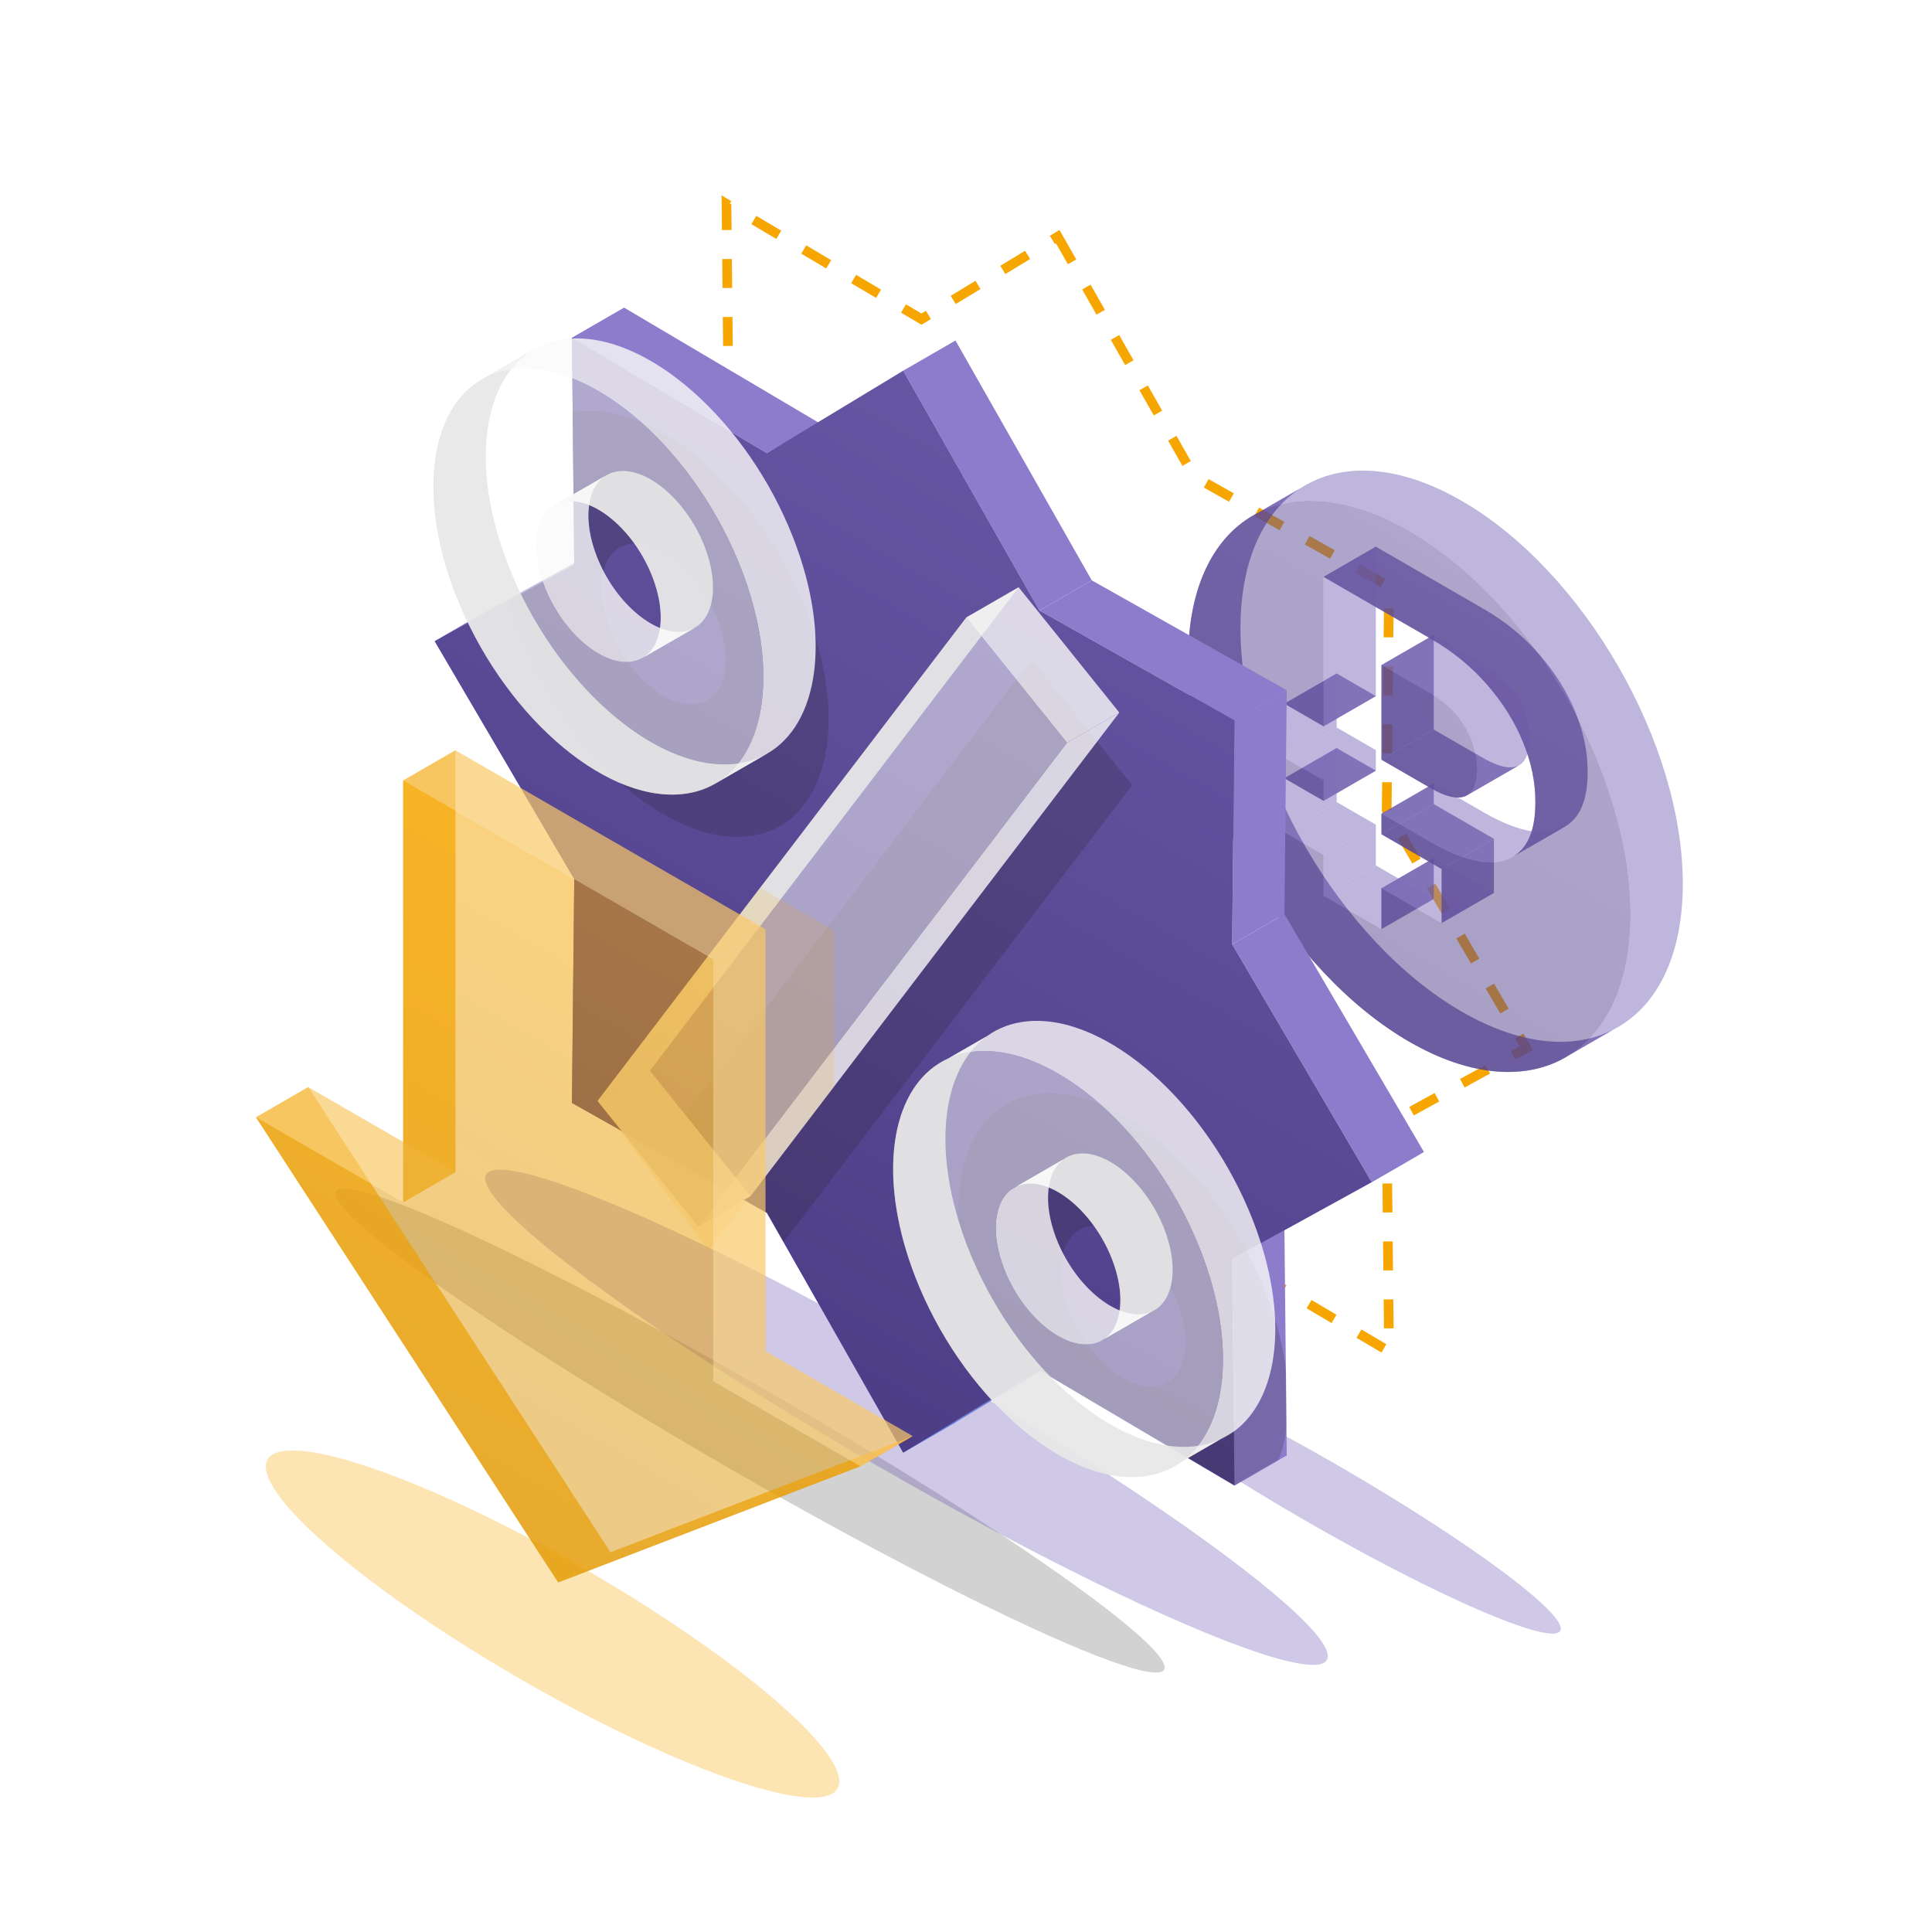 <svg width="1600" height="1600" viewBox="0 0 1600 1600" fill="none" xmlns="http://www.w3.org/2000/svg">
<path d="M875.979 196L988.819 394.585L1150.32 485.608L1148.4 670.985L1263.96 868L1148.4 931.577L1150.32 1119.18L988.819 1023.71L875.979 1092L763.14 893.414L601.637 802.392L603.56 617.015L488 420L603.56 356.423L601.637 168.824L763.14 264.289L875.979 196Z" stroke="#F7A600" stroke-width="8" stroke-dasharray="24 24"/>
<g filter="url(#filter0_f_2368_1034)">
<ellipse cx="1093.91" cy="1236.12" rx="228.884" ry="26.538" transform="rotate(30 1093.91 1236.12)" fill="#5E48AC" fill-opacity="0.3"/>
</g>
<g filter="url(#filter1_f_2368_1034)">
<ellipse cx="457.578" cy="1344.93" rx="272.522" ry="52.81" transform="rotate(30 457.578 1344.93)" fill="#F7A600" fill-opacity="0.3"/>
</g>
<g filter="url(#filter2_f_2368_1034)">
<ellipse cx="621.111" cy="1184.72" rx="396.059" ry="35.657" transform="rotate(30 621.111 1184.72)" fill="#201F21" fill-opacity="0.2"/>
</g>
<g filter="url(#filter3_f_2368_1034)">
<ellipse cx="750.712" cy="1173.72" rx="401.987" ry="46.903" transform="rotate(30 750.712 1173.72)" fill="#5E48AC" fill-opacity="0.3"/>
</g>
<path fill-rule="evenodd" clip-rule="evenodd" d="M1041.69 424.729C1006.17 442.802 984 484.76 984 545.5C984 662.308 1066.01 804.346 1167.16 862.75C1215.72 890.784 1259.86 894.453 1292.64 877.771L1335.94 852.771C1303.17 869.453 1259.02 865.784 1210.47 837.75C1109.31 779.346 1027.3 637.308 1027.3 520.5C1027.3 459.76 1049.48 417.802 1084.99 399.729L1041.69 424.729Z" fill="#544199" fill-opacity="0.7"/>
<path fill-rule="evenodd" clip-rule="evenodd" d="M1252.45 709.765C1255.73 707.912 1258.63 705.468 1261.15 702.434C1268.14 694.008 1271.59 681.265 1271.52 664.207C1271.59 648.007 1268.21 631.531 1261.37 614.778C1254.53 597.939 1244.65 582.09 1231.71 567.232C1218.85 552.331 1203.39 539.665 1185.33 529.236L1096.12 477.734L1139.42 452.734L1228.63 504.236C1246.69 514.665 1262.15 527.331 1275.01 542.232C1287.95 557.09 1297.84 572.939 1304.67 589.778C1311.51 606.531 1314.89 623.007 1314.82 639.207C1314.89 656.265 1311.44 669.008 1304.45 677.434C1301.94 680.468 1299.03 682.912 1295.75 684.765L1252.45 709.765Z" fill="#544199" fill-opacity="0.7"/>
<path fill-rule="evenodd" clip-rule="evenodd" d="M1096.12 601.484L1063.67 582.75L1106.98 557.75L1139.42 576.484L1096.12 601.484Z" fill="#544199" fill-opacity="0.7"/>
<path fill-rule="evenodd" clip-rule="evenodd" d="M1096.12 663.231L1063.67 644.497L1106.98 619.497L1139.42 638.231L1096.12 663.231Z" fill="#544199" fill-opacity="0.7"/>
<path fill-rule="evenodd" clip-rule="evenodd" d="M1144.07 769.417V735.644L1187.37 710.644V744.417L1144.07 769.417Z" fill="#544199" fill-opacity="0.7"/>
<path fill-rule="evenodd" clip-rule="evenodd" d="M1193.91 764.42V719.689L1237.21 694.689V739.42L1193.91 764.42Z" fill="#544199" fill-opacity="0.7"/>
<path fill-rule="evenodd" clip-rule="evenodd" d="M1193.91 719.689L1144.07 690.912L1187.37 665.912L1237.21 694.689L1193.91 719.689Z" fill="#544199" fill-opacity="0.7"/>
<path fill-rule="evenodd" clip-rule="evenodd" d="M1144.07 690.912V673.896L1187.37 648.896V665.912L1144.07 690.912Z" fill="#544199" fill-opacity="0.7"/>
<path fill-rule="evenodd" clip-rule="evenodd" d="M1144.07 629.167L1183.99 652.214C1193.06 657.45 1200.49 660.195 1206.29 660.448C1209.54 660.591 1212.31 660.053 1214.6 658.835L1257.9 633.835C1255.61 635.053 1252.84 635.591 1249.59 635.448C1243.79 635.195 1236.36 632.45 1227.29 627.214L1187.37 604.167L1144.07 629.167Z" fill="#544199" fill-opacity="0.7"/>
<path fill-rule="evenodd" clip-rule="evenodd" d="M1144.07 550.792V629.167L1187.37 604.167V525.792L1144.07 550.792Z" fill="#544199" fill-opacity="0.7"/>
<g filter="url(#filter4_bii_2368_1034)">
<path fill-rule="evenodd" clip-rule="evenodd" d="M1292.64 877.771C1328.15 859.698 1350.33 817.741 1350.33 757C1350.33 640.192 1268.32 498.154 1167.16 439.75C1118.61 411.716 1074.46 408.047 1041.69 424.73L1084.99 399.73C1117.77 383.047 1161.91 386.716 1210.47 414.75C1311.62 473.154 1393.63 615.192 1393.63 732C1393.63 792.741 1371.46 834.698 1335.94 852.771L1292.64 877.771Z" fill="#7F6EBD" fill-opacity="0.5"/>
</g>
<g filter="url(#filter5_bii_2368_1034)">
<path fill-rule="evenodd" clip-rule="evenodd" d="M1144.07 673.896L1185.33 697.716C1203.02 707.93 1218.33 713.378 1231.27 714.056C1239.54 714.491 1246.6 713.061 1252.45 709.765L1295.75 684.765C1289.91 688.061 1282.85 689.491 1274.57 689.056C1261.63 688.378 1246.32 682.93 1228.63 672.716L1187.37 648.896L1144.07 673.896Z" fill="#7F6EBD" fill-opacity="0.5"/>
</g>
<g filter="url(#filter6_bii_2368_1034)">
<path fill-rule="evenodd" clip-rule="evenodd" d="M1063.67 582.75V627.48L1106.98 602.48V557.75L1063.67 582.75Z" fill="#7F6EBD" fill-opacity="0.5"/>
</g>
<g filter="url(#filter7_bii_2368_1034)">
<path fill-rule="evenodd" clip-rule="evenodd" d="M1063.67 644.497V689.228L1106.98 664.228V619.497L1063.67 644.497Z" fill="#7F6EBD" fill-opacity="0.5"/>
</g>
<g filter="url(#filter8_bii_2368_1034)">
<path fill-rule="evenodd" clip-rule="evenodd" d="M1063.67 689.228L1096.12 707.962L1139.42 682.962L1106.98 664.228L1063.67 689.228Z" fill="#7F6EBD" fill-opacity="0.5"/>
</g>
<g filter="url(#filter9_bii_2368_1034)">
<path fill-rule="evenodd" clip-rule="evenodd" d="M1096.12 707.961V741.734L1139.42 716.734V682.961L1096.12 707.961Z" fill="#7F6EBD" fill-opacity="0.5"/>
</g>
<g filter="url(#filter10_bii_2368_1034)">
<path fill-rule="evenodd" clip-rule="evenodd" d="M1096.12 741.734L1144.07 769.416L1187.37 744.416L1139.42 716.734L1096.12 741.734Z" fill="#7F6EBD" fill-opacity="0.5"/>
</g>
<g filter="url(#filter11_bii_2368_1034)">
<path fill-rule="evenodd" clip-rule="evenodd" d="M1144.07 735.644L1193.91 764.42L1237.21 739.42L1187.37 710.644L1144.07 735.644Z" fill="#7F6EBD" fill-opacity="0.5"/>
</g>
<g filter="url(#filter12_bii_2368_1034)">
<path fill-rule="evenodd" clip-rule="evenodd" d="M1214.6 658.835C1216.4 657.878 1217.9 656.5 1219.11 654.704C1221.86 650.62 1223.24 644.711 1223.24 636.977C1223.24 629.413 1221.86 621.788 1219.11 614.098C1216.36 606.409 1212.16 599.128 1206.51 592.257C1200.86 585.386 1193.8 579.504 1185.33 574.611L1144.07 550.792L1187.37 525.792L1228.63 549.611C1237.1 554.504 1244.16 560.386 1249.81 567.257C1255.46 574.128 1259.66 581.409 1262.41 589.098C1265.16 596.788 1266.54 604.413 1266.54 611.977C1266.54 619.711 1265.16 625.62 1262.41 629.704C1261.2 631.5 1259.7 632.878 1257.9 633.835L1214.6 658.835Z" fill="#7F6EBD" fill-opacity="0.5"/>
</g>
<g filter="url(#filter13_bii_2368_1034)">
<path fill-rule="evenodd" clip-rule="evenodd" d="M1063.67 627.48L1096.12 646.214L1139.42 621.214L1106.98 602.48L1063.67 627.48Z" fill="#7F6EBD" fill-opacity="0.5"/>
</g>
<g filter="url(#filter14_bii_2368_1034)">
<path fill-rule="evenodd" clip-rule="evenodd" d="M1096.12 646.214V663.23L1139.42 638.23V621.214L1096.12 646.214Z" fill="#7F6EBD" fill-opacity="0.5"/>
</g>
<g filter="url(#filter15_bii_2368_1034)">
<path fill-rule="evenodd" clip-rule="evenodd" d="M1096.12 477.734V601.484L1139.42 576.484V452.734L1096.12 477.734Z" fill="#7F6EBD" fill-opacity="0.5"/>
</g>
<g filter="url(#filter16_b_2368_1034)">
<path fill-rule="evenodd" clip-rule="evenodd" d="M1167.16 862.75C1268.32 921.154 1350.33 873.808 1350.33 757C1350.33 640.192 1268.32 498.154 1167.16 439.75C1066.01 381.346 984 428.692 984 545.5C984 662.308 1066.01 804.346 1167.16 862.75ZM1144.07 673.897L1185.33 697.716C1203.02 707.931 1218.33 713.377 1231.27 714.056C1244.2 714.735 1254.16 710.861 1261.15 702.434C1268.14 694.007 1271.59 681.265 1271.52 664.206C1271.59 648.007 1268.21 631.531 1261.37 614.778C1254.53 597.939 1244.65 582.09 1231.71 567.231C1218.85 552.33 1203.39 539.665 1185.33 529.236L1096.12 477.734V601.484L1063.67 582.75V627.48L1096.12 646.214V663.23L1063.67 644.496V689.227L1096.12 707.96V741.734L1144.07 769.416V735.643L1193.91 764.419V719.689L1144.07 690.912V673.897ZM1144.07 629.166L1183.99 652.213C1193.06 657.449 1200.49 660.194 1206.29 660.448C1212.09 660.702 1216.36 658.787 1219.11 654.703C1221.86 650.619 1223.24 644.71 1223.24 636.975C1223.24 629.413 1221.86 621.787 1219.11 614.097C1216.36 606.408 1212.16 599.128 1206.51 592.256C1200.86 585.385 1193.8 579.503 1185.33 574.611L1144.07 550.791V629.166Z" fill="url(#paint0_linear_2368_1034)" fill-opacity="0.5"/>
</g>
<path fill-rule="evenodd" clip-rule="evenodd" d="M1135.96 979L1020.4 1042.58L1063.7 1017.58L1179.26 954L1135.96 979Z" fill="#6580E1"/>
<path fill-rule="evenodd" clip-rule="evenodd" d="M1022.32 1230.18L860.819 1134.71L904.121 1109.71L1065.62 1205.18L1022.32 1230.18Z" fill="#6580E1"/>
<path fill-rule="evenodd" clip-rule="evenodd" d="M860.819 1134.71L747.979 1203L791.281 1178L904.12 1109.71L860.819 1134.71Z" fill="#6580E1"/>
<path fill-rule="evenodd" clip-rule="evenodd" d="M747.979 1203L635.14 1004.41L678.441 979.414L791.281 1178L747.979 1203Z" fill="#6580E1"/>
<path fill-rule="evenodd" clip-rule="evenodd" d="M635.14 1004.41L473.637 913.392L516.938 888.392L678.441 979.414L635.14 1004.41Z" fill="#6580E1"/>
<path fill-rule="evenodd" clip-rule="evenodd" d="M473.637 913.392L475.561 728.015L518.862 703.015L516.938 888.392L473.637 913.392Z" fill="#6580E1"/>
<path fill-rule="evenodd" clip-rule="evenodd" d="M475.561 728.015L360 531L403.301 506L518.862 703.015L475.561 728.015Z" fill="#6580E1"/>
<path fill-rule="evenodd" clip-rule="evenodd" d="M475.561 467.423L473.637 279.824L516.938 254.824L518.862 442.423L475.561 467.423Z" fill="#6580E1"/>
<g filter="url(#filter17_ii_2368_1034)">
<path fill-rule="evenodd" clip-rule="evenodd" d="M360 531L475.561 467.423L518.862 442.423L403.301 506L360 531Z" fill="#8D7BCC"/>
</g>
<g filter="url(#filter18_ii_2368_1034)">
<path fill-rule="evenodd" clip-rule="evenodd" d="M747.979 307L860.819 505.586L904.12 480.586L791.281 282L747.979 307Z" fill="#8D7BCC"/>
</g>
<g filter="url(#filter19_ii_2368_1034)">
<path fill-rule="evenodd" clip-rule="evenodd" d="M860.819 505.586L1022.32 596.608L1065.62 571.608L904.121 480.586L860.819 505.586Z" fill="#8D7BCC"/>
</g>
<g filter="url(#filter20_ii_2368_1034)">
<path fill-rule="evenodd" clip-rule="evenodd" d="M1022.32 596.608L1020.4 781.985L1063.7 756.985L1065.62 571.608L1022.32 596.608Z" fill="#8D7BCC"/>
</g>
<g filter="url(#filter21_ii_2368_1034)">
<path fill-rule="evenodd" clip-rule="evenodd" d="M1020.4 781.985L1135.96 979L1179.26 954L1063.7 756.985L1020.4 781.985Z" fill="#8D7BCC"/>
</g>
<g filter="url(#filter22_ii_2368_1034)">
<path fill-rule="evenodd" clip-rule="evenodd" d="M1020.4 1042.58L1022.32 1230.18L1065.62 1205.18L1063.7 1017.58L1020.4 1042.58Z" fill="#8D7BCC"/>
</g>
<g filter="url(#filter23_ii_2368_1034)">
<path fill-rule="evenodd" clip-rule="evenodd" d="M473.637 279.824L635.14 375.29L678.441 350.29L516.938 254.824L473.637 279.824Z" fill="#8D7BCC"/>
</g>
<path d="M747.979 307L860.819 505.586L1022.32 596.608L1020.4 781.985L1135.96 979L1020.4 1042.58L1022.32 1230.18L860.819 1134.71L747.979 1203L635.14 1004.41L473.637 913.392L475.56 728.015L360 531L475.56 467.423L473.637 279.824L635.14 375.289L747.979 307Z" fill="url(#paint1_linear_2368_1034)"/>
<mask id="mask0_2368_1034" style="mask-type:alpha" maskUnits="userSpaceOnUse" x="360" y="279" width="776" height="952">
<path d="M747.979 307L860.819 505.586L1022.32 596.608L1020.4 781.985L1135.96 979L1064 1027L1065.5 1205L1022.32 1230.18L860.819 1134.71L747.979 1203L635.14 1004.41L473.637 913.392L475.56 728.015L360 531L475.56 467.423L473.637 279.824L635.14 375.289L747.979 307Z" fill="url(#paint2_linear_2368_1034)"/>
</mask>
<g mask="url(#mask0_2368_1034)">
<g filter="url(#filter24_f_2368_1034)">
<path d="M854.283 546.349L937.664 650.104L632.288 1050.5L548.907 946.75L854.283 546.349Z" fill="#201F21" fill-opacity="0.2"/>
<path fill-rule="evenodd" clip-rule="evenodd" d="M617.886 692.741C683.21 686.885 705.59 603.31 667.876 506.07C630.162 408.83 546.634 334.749 481.311 340.604C415.987 346.46 393.606 430.035 431.321 527.275C469.035 624.515 552.562 698.596 617.886 692.741ZM575.396 583.187C600.073 580.975 608.529 549.402 594.281 512.667C580.033 475.932 548.478 447.946 523.801 450.158C499.124 452.37 490.668 483.943 504.916 520.678C519.163 557.413 550.719 585.399 575.396 583.187Z" fill="#201F21" fill-opacity="0.2"/>
<path fill-rule="evenodd" clip-rule="evenodd" d="M1048.53 1071.23C1086.24 1168.46 1063.86 1252.04 998.539 1257.9C933.216 1263.75 849.688 1189.67 811.973 1092.43C774.259 995.191 796.64 911.616 861.963 905.76C927.286 899.904 1010.81 973.986 1048.53 1071.23ZM974.934 1077.82C989.181 1114.56 980.726 1146.13 956.049 1148.34C931.371 1150.55 899.816 1122.57 885.568 1085.83C871.321 1049.1 879.776 1017.53 904.454 1015.31C929.131 1013.1 960.686 1041.09 974.934 1077.82Z" fill="#201F21" fill-opacity="0.2"/>
</g>
</g>
<path fill-rule="evenodd" clip-rule="evenodd" d="M578.288 1015.51L494.907 911.75L538.208 886.75L621.589 990.505L578.288 1015.51Z" fill="#CDCDCD" fill-opacity="0.9"/>
<path fill-rule="evenodd" clip-rule="evenodd" d="M494.907 911.75L800.283 511.35L843.585 486.35L538.208 886.75L494.907 911.75Z" fill="#CDCDCD" fill-opacity="0.9"/>
<path fill-rule="evenodd" clip-rule="evenodd" d="M399.324 314.122C356.364 338.554 345.641 410.594 377.321 492.275C415.035 589.515 498.563 663.596 563.886 657.741C574.338 656.804 583.69 653.877 591.873 649.223L635.174 624.223C626.991 628.877 617.639 631.804 607.187 632.741C541.864 638.596 458.336 564.515 420.622 467.275C388.942 385.594 399.665 313.554 442.625 289.122L399.324 314.122Z" fill="#CDCDCD" fill-opacity="0.9"/>
<path fill-rule="evenodd" clip-rule="evenodd" d="M531.969 544.969C548.198 535.739 552.249 508.525 540.281 477.666C526.034 440.932 494.478 412.945 469.801 415.158C465.853 415.512 462.32 416.617 459.229 418.375L502.53 393.375C505.621 391.617 509.154 390.512 513.103 390.158C537.779 387.945 569.335 415.932 583.582 452.666C595.55 483.525 591.499 510.739 575.27 519.969L531.969 544.969Z" fill="#CDCDCD" fill-opacity="0.9"/>
<path fill-rule="evenodd" clip-rule="evenodd" d="M978.443 1210.57C968.951 1217.44 957.604 1221.72 944.539 1222.9C879.216 1228.75 795.688 1154.67 757.974 1057.43C727.802 979.639 736.092 910.593 774.06 883.087L817.361 858.087C779.393 885.593 771.104 954.639 801.275 1032.43C838.989 1129.67 922.517 1203.75 987.84 1197.9C1000.9 1196.72 1012.25 1192.44 1021.74 1185.57L978.443 1210.57Z" fill="#CDCDCD" fill-opacity="0.9"/>
<path fill-rule="evenodd" clip-rule="evenodd" d="M837.646 984.97C841.231 982.372 845.518 980.755 850.454 980.313C875.131 978.101 906.687 1006.09 920.934 1042.82C932.332 1072.21 929.2 1098.29 914.857 1108.69L958.158 1083.69C972.502 1073.29 975.633 1047.21 964.235 1017.82C949.988 981.088 918.433 953.101 893.755 955.313C888.819 955.755 884.533 957.372 880.947 959.97L837.646 984.97Z" fill="#CDCDCD" fill-opacity="0.9"/>
<g filter="url(#filter25_bii_2368_1034)">
<path fill-rule="evenodd" clip-rule="evenodd" d="M800.283 511.35L883.664 615.104L926.965 590.104L843.584 486.35L800.283 511.35Z" fill="#FAFAFA" fill-opacity="0.8"/>
</g>
<g filter="url(#filter26_bii_2368_1034)">
<path fill-rule="evenodd" clip-rule="evenodd" d="M883.664 615.104L578.288 1015.51L621.589 990.505L926.966 590.104L883.664 615.104Z" fill="#FAFAFA" fill-opacity="0.8"/>
</g>
<g filter="url(#filter27_bii_2368_1034)">
<path fill-rule="evenodd" clip-rule="evenodd" d="M591.873 649.223C634.833 624.791 645.556 552.751 613.876 471.07C576.162 373.83 492.633 299.748 427.31 305.604C416.859 306.541 407.506 309.468 399.323 314.122L442.625 289.122C450.807 284.468 460.16 281.541 470.612 280.604C535.935 274.748 619.463 348.83 657.177 446.07C688.857 527.751 678.134 599.791 635.174 624.223L591.873 649.223Z" fill="#FAFAFA" fill-opacity="0.8"/>
</g>
<g filter="url(#filter28_bii_2368_1034)">
<path fill-rule="evenodd" clip-rule="evenodd" d="M459.229 418.375C442.999 427.605 438.948 454.82 450.916 485.678C465.164 522.414 496.719 550.399 521.397 548.188C525.345 547.834 528.878 546.728 531.969 544.97L575.27 519.97C572.179 521.728 568.646 522.834 564.698 523.188C540.021 525.399 508.465 497.414 494.217 460.678C482.249 429.82 486.301 402.605 502.53 393.375L459.229 418.375Z" fill="#FAFAFA" fill-opacity="0.8"/>
</g>
<g filter="url(#filter29_bii_2368_1034)">
<path fill-rule="evenodd" clip-rule="evenodd" d="M774.06 883.088C783.552 876.211 794.898 871.931 807.963 870.76C873.286 864.905 956.815 938.986 994.528 1036.22C1024.7 1114.02 1016.41 1183.06 978.442 1210.57L1021.74 1185.57C1059.71 1158.06 1068 1089.02 1037.83 1011.22C1000.12 913.986 916.588 839.905 851.264 845.76C838.2 846.931 826.853 851.211 817.361 858.088L774.06 883.088Z" fill="#FAFAFA" fill-opacity="0.8"/>
</g>
<g filter="url(#filter30_bii_2368_1034)">
<path fill-rule="evenodd" clip-rule="evenodd" d="M914.857 1108.69C911.271 1111.28 906.985 1112.9 902.049 1113.34C877.371 1115.55 845.817 1087.57 831.569 1050.83C820.17 1021.45 823.302 995.361 837.646 984.97L880.947 959.97C866.603 970.361 863.472 996.445 874.87 1025.83C889.118 1062.57 920.672 1090.55 945.351 1088.34C950.286 1087.9 954.573 1086.28 958.158 1083.69L914.857 1108.69Z" fill="#FAFAFA" fill-opacity="0.8"/>
</g>
<g filter="url(#filter31_b_2368_1034)">
<path d="M800.283 511.349L883.664 615.104L578.288 1015.5L494.907 911.75L800.283 511.349Z" fill="white" fill-opacity="0.5"/>
<path fill-rule="evenodd" clip-rule="evenodd" d="M563.886 657.741C629.21 651.885 651.59 568.31 613.876 471.07C576.162 373.83 492.634 299.749 427.311 305.604C361.987 311.46 339.606 395.035 377.321 492.275C415.035 589.515 498.562 663.596 563.886 657.741ZM521.396 548.187C546.073 545.975 554.529 514.402 540.281 477.667C526.033 440.932 494.478 412.946 469.801 415.158C445.124 417.37 436.668 448.943 450.916 485.678C465.163 522.413 496.719 550.399 521.396 548.187Z" fill="white" fill-opacity="0.5"/>
<path fill-rule="evenodd" clip-rule="evenodd" d="M994.529 1036.23C1032.24 1133.46 1009.86 1217.04 944.539 1222.9C879.216 1228.75 795.688 1154.67 757.973 1057.43C720.259 960.191 742.64 876.616 807.963 870.76C873.286 864.904 956.815 938.986 994.529 1036.23ZM920.934 1042.82C935.181 1079.56 926.726 1111.13 902.049 1113.34C877.371 1115.55 845.816 1087.57 831.568 1050.83C817.321 1014.1 825.776 982.525 850.454 980.313C875.131 978.101 906.686 1006.09 920.934 1042.82Z" fill="white" fill-opacity="0.5"/>
</g>
<mask id="mask1_2368_1034" style="mask-type:alpha" maskUnits="userSpaceOnUse" x="359" y="305" width="654" height="919">
<path d="M800.283 511.349L883.664 615.104L750 822L587 1035.5L494.907 911.75L800.283 511.349Z" fill="white" fill-opacity="0.5"/>
<path fill-rule="evenodd" clip-rule="evenodd" d="M563.886 657.741C629.21 651.885 651.59 568.31 613.876 471.07C576.162 373.83 492.634 299.749 427.311 305.604C361.987 311.46 339.606 395.035 377.321 492.275C415.035 589.515 498.562 663.596 563.886 657.741ZM521.396 548.187C546.073 545.975 554.529 514.402 540.281 477.667C526.033 440.932 494.478 412.946 469.801 415.158C445.124 417.37 436.668 448.943 450.916 485.678C465.163 522.413 496.719 550.399 521.396 548.187Z" fill="white" fill-opacity="0.5"/>
<path fill-rule="evenodd" clip-rule="evenodd" d="M994.529 1036.23C1032.24 1133.46 1009.86 1217.04 944.539 1222.9C879.216 1228.75 795.688 1154.67 757.973 1057.43C720.259 960.191 742.64 876.616 807.963 870.76C873.286 864.904 956.815 938.985 994.529 1036.23ZM920.934 1042.82C935.181 1079.56 926.726 1111.13 902.049 1113.34C877.371 1115.55 845.816 1087.57 831.568 1050.83C817.321 1014.1 825.776 982.525 850.454 980.313C875.131 978.101 906.686 1006.09 920.934 1042.82Z" fill="white" fill-opacity="0.5"/>
</mask>
<g mask="url(#mask1_2368_1034)">
<g filter="url(#filter32_f_2368_1034)">
<path d="M690.665 770.622L433.898 622.378V971.686L312 901.308L562.281 1286.5L812.563 1190.31L690.665 1119.93V770.622Z" fill="#F7A600" fill-opacity="0.3"/>
</g>
</g>
<path fill-rule="evenodd" clip-rule="evenodd" d="M333.898 646.378V995.686L377.2 970.686V621.378L333.898 646.378Z" fill="#F7A600" fill-opacity="0.7"/>
<path fill-rule="evenodd" clip-rule="evenodd" d="M212 925.308L462.281 1310.5L505.583 1285.5L255.301 900.308L212 925.308Z" fill="#F7A600" fill-opacity="0.7"/>
<path fill-rule="evenodd" clip-rule="evenodd" d="M462.281 1310.5L712.563 1214.31L755.864 1189.31L505.583 1285.5L462.281 1310.5Z" fill="#F7A600" fill-opacity="0.7"/>
<g filter="url(#filter33_bii_2368_1034)">
<path fill-rule="evenodd" clip-rule="evenodd" d="M590.665 794.622L333.898 646.378L377.2 621.378L633.966 769.622L590.665 794.622Z" fill="#F9C968" fill-opacity="0.7"/>
</g>
<g filter="url(#filter34_bii_2368_1034)">
<path fill-rule="evenodd" clip-rule="evenodd" d="M333.898 995.686L212 925.308L255.301 900.308L377.2 970.686L333.898 995.686Z" fill="#F9C968" fill-opacity="0.7"/>
</g>
<g filter="url(#filter35_bii_2368_1034)">
<path fill-rule="evenodd" clip-rule="evenodd" d="M712.562 1214.31L590.664 1143.93L633.965 1118.93L755.864 1189.31L712.562 1214.31Z" fill="#F9C968" fill-opacity="0.7"/>
</g>
<g filter="url(#filter36_bii_2368_1034)">
<path fill-rule="evenodd" clip-rule="evenodd" d="M590.664 1143.93V794.622L633.965 769.622V1118.93L590.664 1143.93Z" fill="#F9C968" fill-opacity="0.7"/>
</g>
<g filter="url(#filter37_b_2368_1034)">
<path d="M590.665 794.622L333.898 646.378V995.686L212 925.308L462.281 1310.5L712.563 1214.31L590.665 1143.93V794.622Z" fill="url(#paint3_linear_2368_1034)" fill-opacity="0.5"/>
</g>
<defs>
<filter id="filter0_f_2368_1034" x="795.237" y="1019.37" width="597.342" height="433.499" filterUnits="userSpaceOnUse" color-interpolation-filters="sRGB">
<feFlood flood-opacity="0" result="BackgroundImageFix"/>
<feBlend mode="normal" in="SourceGraphic" in2="BackgroundImageFix" result="shape"/>
<feGaussianBlur stdDeviation="50" result="effect1_foregroundBlur_2368_1034"/>
</filter>
<filter id="filter1_f_2368_1034" x="120.073" y="1101.16" width="675.009" height="487.541" filterUnits="userSpaceOnUse" color-interpolation-filters="sRGB">
<feFlood flood-opacity="0" result="BackgroundImageFix"/>
<feBlend mode="normal" in="SourceGraphic" in2="BackgroundImageFix" result="shape"/>
<feGaussianBlur stdDeviation="50" result="effect1_foregroundBlur_2368_1034"/>
</filter>
<filter id="filter2_f_2368_1034" x="177.643" y="884.264" width="886.937" height="600.903" filterUnits="userSpaceOnUse" color-interpolation-filters="sRGB">
<feFlood flood-opacity="0" result="BackgroundImageFix"/>
<feBlend mode="normal" in="SourceGraphic" in2="BackgroundImageFix" result="shape"/>
<feGaussianBlur stdDeviation="50" result="effect1_foregroundBlur_2368_1034"/>
</filter>
<filter id="filter3_f_2368_1034" x="301.778" y="868.622" width="897.866" height="610.193" filterUnits="userSpaceOnUse" color-interpolation-filters="sRGB">
<feFlood flood-opacity="0" result="BackgroundImageFix"/>
<feBlend mode="normal" in="SourceGraphic" in2="BackgroundImageFix" result="shape"/>
<feGaussianBlur stdDeviation="50" result="effect1_foregroundBlur_2368_1034"/>
</filter>
<filter id="filter4_bii_2368_1034" x="1021.69" y="369.734" width="391.944" height="528.037" filterUnits="userSpaceOnUse" color-interpolation-filters="sRGB">
<feFlood flood-opacity="0" result="BackgroundImageFix"/>
<feGaussianBlur in="BackgroundImageFix" stdDeviation="10"/>
<feComposite in2="SourceAlpha" operator="in" result="effect1_backgroundBlur_2368_1034"/>
<feBlend mode="normal" in="SourceGraphic" in2="effect1_backgroundBlur_2368_1034" result="shape"/>
<feColorMatrix in="SourceAlpha" type="matrix" values="0 0 0 0 0 0 0 0 0 0 0 0 0 0 0 0 0 0 127 0" result="hardAlpha"/>
<feOffset dy="10"/>
<feGaussianBlur stdDeviation="10"/>
<feComposite in2="hardAlpha" operator="arithmetic" k2="-1" k3="1"/>
<feColorMatrix type="matrix" values="0 0 0 0 0 0 0 0 0 0 0 0 0 0 0 0 0 0 0.2 0"/>
<feBlend mode="normal" in2="shape" result="effect2_innerShadow_2368_1034"/>
<feColorMatrix in="SourceAlpha" type="matrix" values="0 0 0 0 0 0 0 0 0 0 0 0 0 0 0 0 0 0 127 0" result="hardAlpha"/>
<feOffset dy="-10"/>
<feGaussianBlur stdDeviation="10"/>
<feComposite in2="hardAlpha" operator="arithmetic" k2="-1" k3="1"/>
<feColorMatrix type="matrix" values="0 0 0 0 1 0 0 0 0 1 0 0 0 0 1 0 0 0 0.5 0"/>
<feBlend mode="normal" in2="effect2_innerShadow_2368_1034" result="effect3_innerShadow_2368_1034"/>
</filter>
<filter id="filter5_bii_2368_1034" x="1124.07" y="628.896" width="191.679" height="105.236" filterUnits="userSpaceOnUse" color-interpolation-filters="sRGB">
<feFlood flood-opacity="0" result="BackgroundImageFix"/>
<feGaussianBlur in="BackgroundImageFix" stdDeviation="10"/>
<feComposite in2="SourceAlpha" operator="in" result="effect1_backgroundBlur_2368_1034"/>
<feBlend mode="normal" in="SourceGraphic" in2="effect1_backgroundBlur_2368_1034" result="shape"/>
<feColorMatrix in="SourceAlpha" type="matrix" values="0 0 0 0 0 0 0 0 0 0 0 0 0 0 0 0 0 0 127 0" result="hardAlpha"/>
<feOffset dy="10"/>
<feGaussianBlur stdDeviation="10"/>
<feComposite in2="hardAlpha" operator="arithmetic" k2="-1" k3="1"/>
<feColorMatrix type="matrix" values="0 0 0 0 0 0 0 0 0 0 0 0 0 0 0 0 0 0 0.2 0"/>
<feBlend mode="normal" in2="shape" result="effect2_innerShadow_2368_1034"/>
<feColorMatrix in="SourceAlpha" type="matrix" values="0 0 0 0 0 0 0 0 0 0 0 0 0 0 0 0 0 0 127 0" result="hardAlpha"/>
<feOffset dy="-10"/>
<feGaussianBlur stdDeviation="10"/>
<feComposite in2="hardAlpha" operator="arithmetic" k2="-1" k3="1"/>
<feColorMatrix type="matrix" values="0 0 0 0 1 0 0 0 0 1 0 0 0 0 1 0 0 0 0.5 0"/>
<feBlend mode="normal" in2="effect2_innerShadow_2368_1034" result="effect3_innerShadow_2368_1034"/>
</filter>
<filter id="filter6_bii_2368_1034" x="1043.67" y="537.75" width="83.302" height="109.73" filterUnits="userSpaceOnUse" color-interpolation-filters="sRGB">
<feFlood flood-opacity="0" result="BackgroundImageFix"/>
<feGaussianBlur in="BackgroundImageFix" stdDeviation="10"/>
<feComposite in2="SourceAlpha" operator="in" result="effect1_backgroundBlur_2368_1034"/>
<feBlend mode="normal" in="SourceGraphic" in2="effect1_backgroundBlur_2368_1034" result="shape"/>
<feColorMatrix in="SourceAlpha" type="matrix" values="0 0 0 0 0 0 0 0 0 0 0 0 0 0 0 0 0 0 127 0" result="hardAlpha"/>
<feOffset dy="10"/>
<feGaussianBlur stdDeviation="10"/>
<feComposite in2="hardAlpha" operator="arithmetic" k2="-1" k3="1"/>
<feColorMatrix type="matrix" values="0 0 0 0 0 0 0 0 0 0 0 0 0 0 0 0 0 0 0.2 0"/>
<feBlend mode="normal" in2="shape" result="effect2_innerShadow_2368_1034"/>
<feColorMatrix in="SourceAlpha" type="matrix" values="0 0 0 0 0 0 0 0 0 0 0 0 0 0 0 0 0 0 127 0" result="hardAlpha"/>
<feOffset dy="-10"/>
<feGaussianBlur stdDeviation="10"/>
<feComposite in2="hardAlpha" operator="arithmetic" k2="-1" k3="1"/>
<feColorMatrix type="matrix" values="0 0 0 0 1 0 0 0 0 1 0 0 0 0 1 0 0 0 0.5 0"/>
<feBlend mode="normal" in2="effect2_innerShadow_2368_1034" result="effect3_innerShadow_2368_1034"/>
</filter>
<filter id="filter7_bii_2368_1034" x="1043.67" y="599.497" width="83.302" height="109.731" filterUnits="userSpaceOnUse" color-interpolation-filters="sRGB">
<feFlood flood-opacity="0" result="BackgroundImageFix"/>
<feGaussianBlur in="BackgroundImageFix" stdDeviation="10"/>
<feComposite in2="SourceAlpha" operator="in" result="effect1_backgroundBlur_2368_1034"/>
<feBlend mode="normal" in="SourceGraphic" in2="effect1_backgroundBlur_2368_1034" result="shape"/>
<feColorMatrix in="SourceAlpha" type="matrix" values="0 0 0 0 0 0 0 0 0 0 0 0 0 0 0 0 0 0 127 0" result="hardAlpha"/>
<feOffset dy="10"/>
<feGaussianBlur stdDeviation="10"/>
<feComposite in2="hardAlpha" operator="arithmetic" k2="-1" k3="1"/>
<feColorMatrix type="matrix" values="0 0 0 0 0 0 0 0 0 0 0 0 0 0 0 0 0 0 0.2 0"/>
<feBlend mode="normal" in2="shape" result="effect2_innerShadow_2368_1034"/>
<feColorMatrix in="SourceAlpha" type="matrix" values="0 0 0 0 0 0 0 0 0 0 0 0 0 0 0 0 0 0 127 0" result="hardAlpha"/>
<feOffset dy="-10"/>
<feGaussianBlur stdDeviation="10"/>
<feComposite in2="hardAlpha" operator="arithmetic" k2="-1" k3="1"/>
<feColorMatrix type="matrix" values="0 0 0 0 1 0 0 0 0 1 0 0 0 0 1 0 0 0 0.5 0"/>
<feBlend mode="normal" in2="effect2_innerShadow_2368_1034" result="effect3_innerShadow_2368_1034"/>
</filter>
<filter id="filter8_bii_2368_1034" x="1043.67" y="644.228" width="115.749" height="83.734" filterUnits="userSpaceOnUse" color-interpolation-filters="sRGB">
<feFlood flood-opacity="0" result="BackgroundImageFix"/>
<feGaussianBlur in="BackgroundImageFix" stdDeviation="10"/>
<feComposite in2="SourceAlpha" operator="in" result="effect1_backgroundBlur_2368_1034"/>
<feBlend mode="normal" in="SourceGraphic" in2="effect1_backgroundBlur_2368_1034" result="shape"/>
<feColorMatrix in="SourceAlpha" type="matrix" values="0 0 0 0 0 0 0 0 0 0 0 0 0 0 0 0 0 0 127 0" result="hardAlpha"/>
<feOffset dy="10"/>
<feGaussianBlur stdDeviation="10"/>
<feComposite in2="hardAlpha" operator="arithmetic" k2="-1" k3="1"/>
<feColorMatrix type="matrix" values="0 0 0 0 0 0 0 0 0 0 0 0 0 0 0 0 0 0 0.2 0"/>
<feBlend mode="normal" in2="shape" result="effect2_innerShadow_2368_1034"/>
<feColorMatrix in="SourceAlpha" type="matrix" values="0 0 0 0 0 0 0 0 0 0 0 0 0 0 0 0 0 0 127 0" result="hardAlpha"/>
<feOffset dy="-10"/>
<feGaussianBlur stdDeviation="10"/>
<feComposite in2="hardAlpha" operator="arithmetic" k2="-1" k3="1"/>
<feColorMatrix type="matrix" values="0 0 0 0 1 0 0 0 0 1 0 0 0 0 1 0 0 0 0.5 0"/>
<feBlend mode="normal" in2="effect2_innerShadow_2368_1034" result="effect3_innerShadow_2368_1034"/>
</filter>
<filter id="filter9_bii_2368_1034" x="1076.12" y="662.961" width="83.301" height="98.773" filterUnits="userSpaceOnUse" color-interpolation-filters="sRGB">
<feFlood flood-opacity="0" result="BackgroundImageFix"/>
<feGaussianBlur in="BackgroundImageFix" stdDeviation="10"/>
<feComposite in2="SourceAlpha" operator="in" result="effect1_backgroundBlur_2368_1034"/>
<feBlend mode="normal" in="SourceGraphic" in2="effect1_backgroundBlur_2368_1034" result="shape"/>
<feColorMatrix in="SourceAlpha" type="matrix" values="0 0 0 0 0 0 0 0 0 0 0 0 0 0 0 0 0 0 127 0" result="hardAlpha"/>
<feOffset dy="10"/>
<feGaussianBlur stdDeviation="10"/>
<feComposite in2="hardAlpha" operator="arithmetic" k2="-1" k3="1"/>
<feColorMatrix type="matrix" values="0 0 0 0 0 0 0 0 0 0 0 0 0 0 0 0 0 0 0.2 0"/>
<feBlend mode="normal" in2="shape" result="effect2_innerShadow_2368_1034"/>
<feColorMatrix in="SourceAlpha" type="matrix" values="0 0 0 0 0 0 0 0 0 0 0 0 0 0 0 0 0 0 127 0" result="hardAlpha"/>
<feOffset dy="-10"/>
<feGaussianBlur stdDeviation="10"/>
<feComposite in2="hardAlpha" operator="arithmetic" k2="-1" k3="1"/>
<feColorMatrix type="matrix" values="0 0 0 0 1 0 0 0 0 1 0 0 0 0 1 0 0 0 0.5 0"/>
<feBlend mode="normal" in2="effect2_innerShadow_2368_1034" result="effect3_innerShadow_2368_1034"/>
</filter>
<filter id="filter10_bii_2368_1034" x="1076.12" y="696.734" width="131.248" height="92.682" filterUnits="userSpaceOnUse" color-interpolation-filters="sRGB">
<feFlood flood-opacity="0" result="BackgroundImageFix"/>
<feGaussianBlur in="BackgroundImageFix" stdDeviation="10"/>
<feComposite in2="SourceAlpha" operator="in" result="effect1_backgroundBlur_2368_1034"/>
<feBlend mode="normal" in="SourceGraphic" in2="effect1_backgroundBlur_2368_1034" result="shape"/>
<feColorMatrix in="SourceAlpha" type="matrix" values="0 0 0 0 0 0 0 0 0 0 0 0 0 0 0 0 0 0 127 0" result="hardAlpha"/>
<feOffset dy="10"/>
<feGaussianBlur stdDeviation="10"/>
<feComposite in2="hardAlpha" operator="arithmetic" k2="-1" k3="1"/>
<feColorMatrix type="matrix" values="0 0 0 0 0 0 0 0 0 0 0 0 0 0 0 0 0 0 0.2 0"/>
<feBlend mode="normal" in2="shape" result="effect2_innerShadow_2368_1034"/>
<feColorMatrix in="SourceAlpha" type="matrix" values="0 0 0 0 0 0 0 0 0 0 0 0 0 0 0 0 0 0 127 0" result="hardAlpha"/>
<feOffset dy="-10"/>
<feGaussianBlur stdDeviation="10"/>
<feComposite in2="hardAlpha" operator="arithmetic" k2="-1" k3="1"/>
<feColorMatrix type="matrix" values="0 0 0 0 1 0 0 0 0 1 0 0 0 0 1 0 0 0 0.5 0"/>
<feBlend mode="normal" in2="effect2_innerShadow_2368_1034" result="effect3_innerShadow_2368_1034"/>
</filter>
<filter id="filter11_bii_2368_1034" x="1124.07" y="690.644" width="133.144" height="93.776" filterUnits="userSpaceOnUse" color-interpolation-filters="sRGB">
<feFlood flood-opacity="0" result="BackgroundImageFix"/>
<feGaussianBlur in="BackgroundImageFix" stdDeviation="10"/>
<feComposite in2="SourceAlpha" operator="in" result="effect1_backgroundBlur_2368_1034"/>
<feBlend mode="normal" in="SourceGraphic" in2="effect1_backgroundBlur_2368_1034" result="shape"/>
<feColorMatrix in="SourceAlpha" type="matrix" values="0 0 0 0 0 0 0 0 0 0 0 0 0 0 0 0 0 0 127 0" result="hardAlpha"/>
<feOffset dy="10"/>
<feGaussianBlur stdDeviation="10"/>
<feComposite in2="hardAlpha" operator="arithmetic" k2="-1" k3="1"/>
<feColorMatrix type="matrix" values="0 0 0 0 0 0 0 0 0 0 0 0 0 0 0 0 0 0 0.2 0"/>
<feBlend mode="normal" in2="shape" result="effect2_innerShadow_2368_1034"/>
<feColorMatrix in="SourceAlpha" type="matrix" values="0 0 0 0 0 0 0 0 0 0 0 0 0 0 0 0 0 0 127 0" result="hardAlpha"/>
<feOffset dy="-10"/>
<feGaussianBlur stdDeviation="10"/>
<feComposite in2="hardAlpha" operator="arithmetic" k2="-1" k3="1"/>
<feColorMatrix type="matrix" values="0 0 0 0 1 0 0 0 0 1 0 0 0 0 1 0 0 0 0.5 0"/>
<feBlend mode="normal" in2="effect2_innerShadow_2368_1034" result="effect3_innerShadow_2368_1034"/>
</filter>
<filter id="filter12_bii_2368_1034" x="1124.07" y="505.792" width="162.47" height="173.043" filterUnits="userSpaceOnUse" color-interpolation-filters="sRGB">
<feFlood flood-opacity="0" result="BackgroundImageFix"/>
<feGaussianBlur in="BackgroundImageFix" stdDeviation="10"/>
<feComposite in2="SourceAlpha" operator="in" result="effect1_backgroundBlur_2368_1034"/>
<feBlend mode="normal" in="SourceGraphic" in2="effect1_backgroundBlur_2368_1034" result="shape"/>
<feColorMatrix in="SourceAlpha" type="matrix" values="0 0 0 0 0 0 0 0 0 0 0 0 0 0 0 0 0 0 127 0" result="hardAlpha"/>
<feOffset dy="10"/>
<feGaussianBlur stdDeviation="10"/>
<feComposite in2="hardAlpha" operator="arithmetic" k2="-1" k3="1"/>
<feColorMatrix type="matrix" values="0 0 0 0 0 0 0 0 0 0 0 0 0 0 0 0 0 0 0.2 0"/>
<feBlend mode="normal" in2="shape" result="effect2_innerShadow_2368_1034"/>
<feColorMatrix in="SourceAlpha" type="matrix" values="0 0 0 0 0 0 0 0 0 0 0 0 0 0 0 0 0 0 127 0" result="hardAlpha"/>
<feOffset dy="-10"/>
<feGaussianBlur stdDeviation="10"/>
<feComposite in2="hardAlpha" operator="arithmetic" k2="-1" k3="1"/>
<feColorMatrix type="matrix" values="0 0 0 0 1 0 0 0 0 1 0 0 0 0 1 0 0 0 0.5 0"/>
<feBlend mode="normal" in2="effect2_innerShadow_2368_1034" result="effect3_innerShadow_2368_1034"/>
</filter>
<filter id="filter13_bii_2368_1034" x="1043.67" y="582.48" width="115.749" height="83.734" filterUnits="userSpaceOnUse" color-interpolation-filters="sRGB">
<feFlood flood-opacity="0" result="BackgroundImageFix"/>
<feGaussianBlur in="BackgroundImageFix" stdDeviation="10"/>
<feComposite in2="SourceAlpha" operator="in" result="effect1_backgroundBlur_2368_1034"/>
<feBlend mode="normal" in="SourceGraphic" in2="effect1_backgroundBlur_2368_1034" result="shape"/>
<feColorMatrix in="SourceAlpha" type="matrix" values="0 0 0 0 0 0 0 0 0 0 0 0 0 0 0 0 0 0 127 0" result="hardAlpha"/>
<feOffset dy="10"/>
<feGaussianBlur stdDeviation="10"/>
<feComposite in2="hardAlpha" operator="arithmetic" k2="-1" k3="1"/>
<feColorMatrix type="matrix" values="0 0 0 0 0 0 0 0 0 0 0 0 0 0 0 0 0 0 0.2 0"/>
<feBlend mode="normal" in2="shape" result="effect2_innerShadow_2368_1034"/>
<feColorMatrix in="SourceAlpha" type="matrix" values="0 0 0 0 0 0 0 0 0 0 0 0 0 0 0 0 0 0 127 0" result="hardAlpha"/>
<feOffset dy="-10"/>
<feGaussianBlur stdDeviation="10"/>
<feComposite in2="hardAlpha" operator="arithmetic" k2="-1" k3="1"/>
<feColorMatrix type="matrix" values="0 0 0 0 1 0 0 0 0 1 0 0 0 0 1 0 0 0 0.5 0"/>
<feBlend mode="normal" in2="effect2_innerShadow_2368_1034" result="effect3_innerShadow_2368_1034"/>
</filter>
<filter id="filter14_bii_2368_1034" x="1076.12" y="601.214" width="83.301" height="82.016" filterUnits="userSpaceOnUse" color-interpolation-filters="sRGB">
<feFlood flood-opacity="0" result="BackgroundImageFix"/>
<feGaussianBlur in="BackgroundImageFix" stdDeviation="10"/>
<feComposite in2="SourceAlpha" operator="in" result="effect1_backgroundBlur_2368_1034"/>
<feBlend mode="normal" in="SourceGraphic" in2="effect1_backgroundBlur_2368_1034" result="shape"/>
<feColorMatrix in="SourceAlpha" type="matrix" values="0 0 0 0 0 0 0 0 0 0 0 0 0 0 0 0 0 0 127 0" result="hardAlpha"/>
<feOffset dy="10"/>
<feGaussianBlur stdDeviation="10"/>
<feComposite in2="hardAlpha" operator="arithmetic" k2="-1" k3="1"/>
<feColorMatrix type="matrix" values="0 0 0 0 0 0 0 0 0 0 0 0 0 0 0 0 0 0 0.2 0"/>
<feBlend mode="normal" in2="shape" result="effect2_innerShadow_2368_1034"/>
<feColorMatrix in="SourceAlpha" type="matrix" values="0 0 0 0 0 0 0 0 0 0 0 0 0 0 0 0 0 0 127 0" result="hardAlpha"/>
<feOffset dy="-10"/>
<feGaussianBlur stdDeviation="10"/>
<feComposite in2="hardAlpha" operator="arithmetic" k2="-1" k3="1"/>
<feColorMatrix type="matrix" values="0 0 0 0 1 0 0 0 0 1 0 0 0 0 1 0 0 0 0.5 0"/>
<feBlend mode="normal" in2="effect2_innerShadow_2368_1034" result="effect3_innerShadow_2368_1034"/>
</filter>
<filter id="filter15_bii_2368_1034" x="1076.12" y="432.734" width="83.301" height="188.75" filterUnits="userSpaceOnUse" color-interpolation-filters="sRGB">
<feFlood flood-opacity="0" result="BackgroundImageFix"/>
<feGaussianBlur in="BackgroundImageFix" stdDeviation="10"/>
<feComposite in2="SourceAlpha" operator="in" result="effect1_backgroundBlur_2368_1034"/>
<feBlend mode="normal" in="SourceGraphic" in2="effect1_backgroundBlur_2368_1034" result="shape"/>
<feColorMatrix in="SourceAlpha" type="matrix" values="0 0 0 0 0 0 0 0 0 0 0 0 0 0 0 0 0 0 127 0" result="hardAlpha"/>
<feOffset dy="10"/>
<feGaussianBlur stdDeviation="10"/>
<feComposite in2="hardAlpha" operator="arithmetic" k2="-1" k3="1"/>
<feColorMatrix type="matrix" values="0 0 0 0 0 0 0 0 0 0 0 0 0 0 0 0 0 0 0.2 0"/>
<feBlend mode="normal" in2="shape" result="effect2_innerShadow_2368_1034"/>
<feColorMatrix in="SourceAlpha" type="matrix" values="0 0 0 0 0 0 0 0 0 0 0 0 0 0 0 0 0 0 127 0" result="hardAlpha"/>
<feOffset dy="-10"/>
<feGaussianBlur stdDeviation="10"/>
<feComposite in2="hardAlpha" operator="arithmetic" k2="-1" k3="1"/>
<feColorMatrix type="matrix" values="0 0 0 0 1 0 0 0 0 1 0 0 0 0 1 0 0 0 0.5 0"/>
<feBlend mode="normal" in2="effect2_innerShadow_2368_1034" result="effect3_innerShadow_2368_1034"/>
</filter>
<filter id="filter16_b_2368_1034" x="954" y="384.734" width="426.329" height="533.032" filterUnits="userSpaceOnUse" color-interpolation-filters="sRGB">
<feFlood flood-opacity="0" result="BackgroundImageFix"/>
<feGaussianBlur in="BackgroundImageFix" stdDeviation="15"/>
<feComposite in2="SourceAlpha" operator="in" result="effect1_backgroundBlur_2368_1034"/>
<feBlend mode="normal" in="SourceGraphic" in2="effect1_backgroundBlur_2368_1034" result="shape"/>
</filter>
<filter id="filter17_ii_2368_1034" x="360" y="432.423" width="158.862" height="108.577" filterUnits="userSpaceOnUse" color-interpolation-filters="sRGB">
<feFlood flood-opacity="0" result="BackgroundImageFix"/>
<feBlend mode="normal" in="SourceGraphic" in2="BackgroundImageFix" result="shape"/>
<feColorMatrix in="SourceAlpha" type="matrix" values="0 0 0 0 0 0 0 0 0 0 0 0 0 0 0 0 0 0 127 0" result="hardAlpha"/>
<feOffset dy="10"/>
<feGaussianBlur stdDeviation="15"/>
<feComposite in2="hardAlpha" operator="arithmetic" k2="-1" k3="1"/>
<feColorMatrix type="matrix" values="0 0 0 0 0 0 0 0 0 0 0 0 0 0 0 0 0 0 0.2 0"/>
<feBlend mode="normal" in2="shape" result="effect1_innerShadow_2368_1034"/>
<feColorMatrix in="SourceAlpha" type="matrix" values="0 0 0 0 0 0 0 0 0 0 0 0 0 0 0 0 0 0 127 0" result="hardAlpha"/>
<feOffset dy="-10"/>
<feGaussianBlur stdDeviation="15"/>
<feComposite in2="hardAlpha" operator="arithmetic" k2="-1" k3="1"/>
<feColorMatrix type="matrix" values="0 0 0 0 1 0 0 0 0 1 0 0 0 0 1 0 0 0 0.1 0"/>
<feBlend mode="normal" in2="effect1_innerShadow_2368_1034" result="effect2_innerShadow_2368_1034"/>
</filter>
<filter id="filter18_ii_2368_1034" x="747.979" y="272" width="156.141" height="243.586" filterUnits="userSpaceOnUse" color-interpolation-filters="sRGB">
<feFlood flood-opacity="0" result="BackgroundImageFix"/>
<feBlend mode="normal" in="SourceGraphic" in2="BackgroundImageFix" result="shape"/>
<feColorMatrix in="SourceAlpha" type="matrix" values="0 0 0 0 0 0 0 0 0 0 0 0 0 0 0 0 0 0 127 0" result="hardAlpha"/>
<feOffset dy="10"/>
<feGaussianBlur stdDeviation="15"/>
<feComposite in2="hardAlpha" operator="arithmetic" k2="-1" k3="1"/>
<feColorMatrix type="matrix" values="0 0 0 0 0 0 0 0 0 0 0 0 0 0 0 0 0 0 0.2 0"/>
<feBlend mode="normal" in2="shape" result="effect1_innerShadow_2368_1034"/>
<feColorMatrix in="SourceAlpha" type="matrix" values="0 0 0 0 0 0 0 0 0 0 0 0 0 0 0 0 0 0 127 0" result="hardAlpha"/>
<feOffset dy="-10"/>
<feGaussianBlur stdDeviation="15"/>
<feComposite in2="hardAlpha" operator="arithmetic" k2="-1" k3="1"/>
<feColorMatrix type="matrix" values="0 0 0 0 1 0 0 0 0 1 0 0 0 0 1 0 0 0 0.1 0"/>
<feBlend mode="normal" in2="effect1_innerShadow_2368_1034" result="effect2_innerShadow_2368_1034"/>
</filter>
<filter id="filter19_ii_2368_1034" x="860.819" y="470.586" width="204.805" height="136.022" filterUnits="userSpaceOnUse" color-interpolation-filters="sRGB">
<feFlood flood-opacity="0" result="BackgroundImageFix"/>
<feBlend mode="normal" in="SourceGraphic" in2="BackgroundImageFix" result="shape"/>
<feColorMatrix in="SourceAlpha" type="matrix" values="0 0 0 0 0 0 0 0 0 0 0 0 0 0 0 0 0 0 127 0" result="hardAlpha"/>
<feOffset dy="10"/>
<feGaussianBlur stdDeviation="15"/>
<feComposite in2="hardAlpha" operator="arithmetic" k2="-1" k3="1"/>
<feColorMatrix type="matrix" values="0 0 0 0 0 0 0 0 0 0 0 0 0 0 0 0 0 0 0.2 0"/>
<feBlend mode="normal" in2="shape" result="effect1_innerShadow_2368_1034"/>
<feColorMatrix in="SourceAlpha" type="matrix" values="0 0 0 0 0 0 0 0 0 0 0 0 0 0 0 0 0 0 127 0" result="hardAlpha"/>
<feOffset dy="-10"/>
<feGaussianBlur stdDeviation="15"/>
<feComposite in2="hardAlpha" operator="arithmetic" k2="-1" k3="1"/>
<feColorMatrix type="matrix" values="0 0 0 0 1 0 0 0 0 1 0 0 0 0 1 0 0 0 0.1 0"/>
<feBlend mode="normal" in2="effect1_innerShadow_2368_1034" result="effect2_innerShadow_2368_1034"/>
</filter>
<filter id="filter20_ii_2368_1034" x="1020.4" y="561.608" width="45.226" height="230.377" filterUnits="userSpaceOnUse" color-interpolation-filters="sRGB">
<feFlood flood-opacity="0" result="BackgroundImageFix"/>
<feBlend mode="normal" in="SourceGraphic" in2="BackgroundImageFix" result="shape"/>
<feColorMatrix in="SourceAlpha" type="matrix" values="0 0 0 0 0 0 0 0 0 0 0 0 0 0 0 0 0 0 127 0" result="hardAlpha"/>
<feOffset dy="10"/>
<feGaussianBlur stdDeviation="15"/>
<feComposite in2="hardAlpha" operator="arithmetic" k2="-1" k3="1"/>
<feColorMatrix type="matrix" values="0 0 0 0 0 0 0 0 0 0 0 0 0 0 0 0 0 0 0.2 0"/>
<feBlend mode="normal" in2="shape" result="effect1_innerShadow_2368_1034"/>
<feColorMatrix in="SourceAlpha" type="matrix" values="0 0 0 0 0 0 0 0 0 0 0 0 0 0 0 0 0 0 127 0" result="hardAlpha"/>
<feOffset dy="-10"/>
<feGaussianBlur stdDeviation="15"/>
<feComposite in2="hardAlpha" operator="arithmetic" k2="-1" k3="1"/>
<feColorMatrix type="matrix" values="0 0 0 0 1 0 0 0 0 1 0 0 0 0 1 0 0 0 0.1 0"/>
<feBlend mode="normal" in2="effect1_innerShadow_2368_1034" result="effect2_innerShadow_2368_1034"/>
</filter>
<filter id="filter21_ii_2368_1034" x="1020.4" y="746.985" width="158.862" height="242.015" filterUnits="userSpaceOnUse" color-interpolation-filters="sRGB">
<feFlood flood-opacity="0" result="BackgroundImageFix"/>
<feBlend mode="normal" in="SourceGraphic" in2="BackgroundImageFix" result="shape"/>
<feColorMatrix in="SourceAlpha" type="matrix" values="0 0 0 0 0 0 0 0 0 0 0 0 0 0 0 0 0 0 127 0" result="hardAlpha"/>
<feOffset dy="10"/>
<feGaussianBlur stdDeviation="15"/>
<feComposite in2="hardAlpha" operator="arithmetic" k2="-1" k3="1"/>
<feColorMatrix type="matrix" values="0 0 0 0 0 0 0 0 0 0 0 0 0 0 0 0 0 0 0.2 0"/>
<feBlend mode="normal" in2="shape" result="effect1_innerShadow_2368_1034"/>
<feColorMatrix in="SourceAlpha" type="matrix" values="0 0 0 0 0 0 0 0 0 0 0 0 0 0 0 0 0 0 127 0" result="hardAlpha"/>
<feOffset dy="-10"/>
<feGaussianBlur stdDeviation="15"/>
<feComposite in2="hardAlpha" operator="arithmetic" k2="-1" k3="1"/>
<feColorMatrix type="matrix" values="0 0 0 0 1 0 0 0 0 1 0 0 0 0 1 0 0 0 0.1 0"/>
<feBlend mode="normal" in2="effect1_innerShadow_2368_1034" result="effect2_innerShadow_2368_1034"/>
</filter>
<filter id="filter22_ii_2368_1034" x="1020.4" y="1007.58" width="45.226" height="232.599" filterUnits="userSpaceOnUse" color-interpolation-filters="sRGB">
<feFlood flood-opacity="0" result="BackgroundImageFix"/>
<feBlend mode="normal" in="SourceGraphic" in2="BackgroundImageFix" result="shape"/>
<feColorMatrix in="SourceAlpha" type="matrix" values="0 0 0 0 0 0 0 0 0 0 0 0 0 0 0 0 0 0 127 0" result="hardAlpha"/>
<feOffset dy="10"/>
<feGaussianBlur stdDeviation="15"/>
<feComposite in2="hardAlpha" operator="arithmetic" k2="-1" k3="1"/>
<feColorMatrix type="matrix" values="0 0 0 0 0 0 0 0 0 0 0 0 0 0 0 0 0 0 0.2 0"/>
<feBlend mode="normal" in2="shape" result="effect1_innerShadow_2368_1034"/>
<feColorMatrix in="SourceAlpha" type="matrix" values="0 0 0 0 0 0 0 0 0 0 0 0 0 0 0 0 0 0 127 0" result="hardAlpha"/>
<feOffset dy="-10"/>
<feGaussianBlur stdDeviation="15"/>
<feComposite in2="hardAlpha" operator="arithmetic" k2="-1" k3="1"/>
<feColorMatrix type="matrix" values="0 0 0 0 1 0 0 0 0 1 0 0 0 0 1 0 0 0 0.1 0"/>
<feBlend mode="normal" in2="effect1_innerShadow_2368_1034" result="effect2_innerShadow_2368_1034"/>
</filter>
<filter id="filter23_ii_2368_1034" x="473.637" y="244.824" width="204.805" height="140.466" filterUnits="userSpaceOnUse" color-interpolation-filters="sRGB">
<feFlood flood-opacity="0" result="BackgroundImageFix"/>
<feBlend mode="normal" in="SourceGraphic" in2="BackgroundImageFix" result="shape"/>
<feColorMatrix in="SourceAlpha" type="matrix" values="0 0 0 0 0 0 0 0 0 0 0 0 0 0 0 0 0 0 127 0" result="hardAlpha"/>
<feOffset dy="10"/>
<feGaussianBlur stdDeviation="15"/>
<feComposite in2="hardAlpha" operator="arithmetic" k2="-1" k3="1"/>
<feColorMatrix type="matrix" values="0 0 0 0 0 0 0 0 0 0 0 0 0 0 0 0 0 0 0.2 0"/>
<feBlend mode="normal" in2="shape" result="effect1_innerShadow_2368_1034"/>
<feColorMatrix in="SourceAlpha" type="matrix" values="0 0 0 0 0 0 0 0 0 0 0 0 0 0 0 0 0 0 127 0" result="hardAlpha"/>
<feOffset dy="-10"/>
<feGaussianBlur stdDeviation="15"/>
<feComposite in2="hardAlpha" operator="arithmetic" k2="-1" k3="1"/>
<feColorMatrix type="matrix" values="0 0 0 0 1 0 0 0 0 1 0 0 0 0 1 0 0 0 0.1 0"/>
<feBlend mode="normal" in2="effect1_innerShadow_2368_1034" result="effect2_innerShadow_2368_1034"/>
</filter>
<filter id="filter24_f_2368_1034" x="393" y="320.28" width="693.85" height="957.941" filterUnits="userSpaceOnUse" color-interpolation-filters="sRGB">
<feFlood flood-opacity="0" result="BackgroundImageFix"/>
<feBlend mode="normal" in="SourceGraphic" in2="BackgroundImageFix" result="shape"/>
<feGaussianBlur stdDeviation="10" result="effect1_foregroundBlur_2368_1034"/>
</filter>
<filter id="filter25_bii_2368_1034" x="780.283" y="466.35" width="166.683" height="168.754" filterUnits="userSpaceOnUse" color-interpolation-filters="sRGB">
<feFlood flood-opacity="0" result="BackgroundImageFix"/>
<feGaussianBlur in="BackgroundImageFix" stdDeviation="10"/>
<feComposite in2="SourceAlpha" operator="in" result="effect1_backgroundBlur_2368_1034"/>
<feBlend mode="normal" in="SourceGraphic" in2="effect1_backgroundBlur_2368_1034" result="shape"/>
<feColorMatrix in="SourceAlpha" type="matrix" values="0 0 0 0 0 0 0 0 0 0 0 0 0 0 0 0 0 0 127 0" result="hardAlpha"/>
<feOffset dy="10"/>
<feGaussianBlur stdDeviation="10"/>
<feComposite in2="hardAlpha" operator="arithmetic" k2="-1" k3="1"/>
<feColorMatrix type="matrix" values="0 0 0 0 0 0 0 0 0 0 0 0 0 0 0 0 0 0 0.2 0"/>
<feBlend mode="normal" in2="shape" result="effect2_innerShadow_2368_1034"/>
<feColorMatrix in="SourceAlpha" type="matrix" values="0 0 0 0 0 0 0 0 0 0 0 0 0 0 0 0 0 0 127 0" result="hardAlpha"/>
<feOffset dy="-10"/>
<feGaussianBlur stdDeviation="10"/>
<feComposite in2="hardAlpha" operator="arithmetic" k2="-1" k3="1"/>
<feColorMatrix type="matrix" values="0 0 0 0 1 0 0 0 0 1 0 0 0 0 1 0 0 0 0.5 0"/>
<feBlend mode="normal" in2="effect2_innerShadow_2368_1034" result="effect3_innerShadow_2368_1034"/>
</filter>
<filter id="filter26_bii_2368_1034" x="558.288" y="570.104" width="388.678" height="465.401" filterUnits="userSpaceOnUse" color-interpolation-filters="sRGB">
<feFlood flood-opacity="0" result="BackgroundImageFix"/>
<feGaussianBlur in="BackgroundImageFix" stdDeviation="10"/>
<feComposite in2="SourceAlpha" operator="in" result="effect1_backgroundBlur_2368_1034"/>
<feBlend mode="normal" in="SourceGraphic" in2="effect1_backgroundBlur_2368_1034" result="shape"/>
<feColorMatrix in="SourceAlpha" type="matrix" values="0 0 0 0 0 0 0 0 0 0 0 0 0 0 0 0 0 0 127 0" result="hardAlpha"/>
<feOffset dy="10"/>
<feGaussianBlur stdDeviation="10"/>
<feComposite in2="hardAlpha" operator="arithmetic" k2="-1" k3="1"/>
<feColorMatrix type="matrix" values="0 0 0 0 0 0 0 0 0 0 0 0 0 0 0 0 0 0 0.2 0"/>
<feBlend mode="normal" in2="shape" result="effect2_innerShadow_2368_1034"/>
<feColorMatrix in="SourceAlpha" type="matrix" values="0 0 0 0 0 0 0 0 0 0 0 0 0 0 0 0 0 0 127 0" result="hardAlpha"/>
<feOffset dy="-10"/>
<feGaussianBlur stdDeviation="10"/>
<feComposite in2="hardAlpha" operator="arithmetic" k2="-1" k3="1"/>
<feColorMatrix type="matrix" values="0 0 0 0 1 0 0 0 0 1 0 0 0 0 1 0 0 0 0.5 0"/>
<feBlend mode="normal" in2="effect2_innerShadow_2368_1034" result="effect3_innerShadow_2368_1034"/>
</filter>
<filter id="filter27_bii_2368_1034" x="379.323" y="260.28" width="316.175" height="408.944" filterUnits="userSpaceOnUse" color-interpolation-filters="sRGB">
<feFlood flood-opacity="0" result="BackgroundImageFix"/>
<feGaussianBlur in="BackgroundImageFix" stdDeviation="10"/>
<feComposite in2="SourceAlpha" operator="in" result="effect1_backgroundBlur_2368_1034"/>
<feBlend mode="normal" in="SourceGraphic" in2="effect1_backgroundBlur_2368_1034" result="shape"/>
<feColorMatrix in="SourceAlpha" type="matrix" values="0 0 0 0 0 0 0 0 0 0 0 0 0 0 0 0 0 0 127 0" result="hardAlpha"/>
<feOffset dy="10"/>
<feGaussianBlur stdDeviation="10"/>
<feComposite in2="hardAlpha" operator="arithmetic" k2="-1" k3="1"/>
<feColorMatrix type="matrix" values="0 0 0 0 0 0 0 0 0 0 0 0 0 0 0 0 0 0 0.2 0"/>
<feBlend mode="normal" in2="shape" result="effect2_innerShadow_2368_1034"/>
<feColorMatrix in="SourceAlpha" type="matrix" values="0 0 0 0 0 0 0 0 0 0 0 0 0 0 0 0 0 0 127 0" result="hardAlpha"/>
<feOffset dy="-10"/>
<feGaussianBlur stdDeviation="10"/>
<feComposite in2="hardAlpha" operator="arithmetic" k2="-1" k3="1"/>
<feColorMatrix type="matrix" values="0 0 0 0 1 0 0 0 0 1 0 0 0 0 1 0 0 0 0.5 0"/>
<feBlend mode="normal" in2="effect2_innerShadow_2368_1034" result="effect3_innerShadow_2368_1034"/>
</filter>
<filter id="filter28_bii_2368_1034" x="423.995" y="373.375" width="171.275" height="194.935" filterUnits="userSpaceOnUse" color-interpolation-filters="sRGB">
<feFlood flood-opacity="0" result="BackgroundImageFix"/>
<feGaussianBlur in="BackgroundImageFix" stdDeviation="10"/>
<feComposite in2="SourceAlpha" operator="in" result="effect1_backgroundBlur_2368_1034"/>
<feBlend mode="normal" in="SourceGraphic" in2="effect1_backgroundBlur_2368_1034" result="shape"/>
<feColorMatrix in="SourceAlpha" type="matrix" values="0 0 0 0 0 0 0 0 0 0 0 0 0 0 0 0 0 0 127 0" result="hardAlpha"/>
<feOffset dy="10"/>
<feGaussianBlur stdDeviation="10"/>
<feComposite in2="hardAlpha" operator="arithmetic" k2="-1" k3="1"/>
<feColorMatrix type="matrix" values="0 0 0 0 0 0 0 0 0 0 0 0 0 0 0 0 0 0 0.2 0"/>
<feBlend mode="normal" in2="shape" result="effect2_innerShadow_2368_1034"/>
<feColorMatrix in="SourceAlpha" type="matrix" values="0 0 0 0 0 0 0 0 0 0 0 0 0 0 0 0 0 0 127 0" result="hardAlpha"/>
<feOffset dy="-10"/>
<feGaussianBlur stdDeviation="10"/>
<feComposite in2="hardAlpha" operator="arithmetic" k2="-1" k3="1"/>
<feColorMatrix type="matrix" values="0 0 0 0 1 0 0 0 0 1 0 0 0 0 1 0 0 0 0.5 0"/>
<feBlend mode="normal" in2="effect2_innerShadow_2368_1034" result="effect3_innerShadow_2368_1034"/>
</filter>
<filter id="filter29_bii_2368_1034" x="754.06" y="825.436" width="322.091" height="405.133" filterUnits="userSpaceOnUse" color-interpolation-filters="sRGB">
<feFlood flood-opacity="0" result="BackgroundImageFix"/>
<feGaussianBlur in="BackgroundImageFix" stdDeviation="10"/>
<feComposite in2="SourceAlpha" operator="in" result="effect1_backgroundBlur_2368_1034"/>
<feBlend mode="normal" in="SourceGraphic" in2="effect1_backgroundBlur_2368_1034" result="shape"/>
<feColorMatrix in="SourceAlpha" type="matrix" values="0 0 0 0 0 0 0 0 0 0 0 0 0 0 0 0 0 0 127 0" result="hardAlpha"/>
<feOffset dy="10"/>
<feGaussianBlur stdDeviation="10"/>
<feComposite in2="hardAlpha" operator="arithmetic" k2="-1" k3="1"/>
<feColorMatrix type="matrix" values="0 0 0 0 0 0 0 0 0 0 0 0 0 0 0 0 0 0 0.2 0"/>
<feBlend mode="normal" in2="shape" result="effect2_innerShadow_2368_1034"/>
<feColorMatrix in="SourceAlpha" type="matrix" values="0 0 0 0 0 0 0 0 0 0 0 0 0 0 0 0 0 0 127 0" result="hardAlpha"/>
<feOffset dy="-10"/>
<feGaussianBlur stdDeviation="10"/>
<feComposite in2="hardAlpha" operator="arithmetic" k2="-1" k3="1"/>
<feColorMatrix type="matrix" values="0 0 0 0 1 0 0 0 0 1 0 0 0 0 1 0 0 0 0.5 0"/>
<feBlend mode="normal" in2="effect2_innerShadow_2368_1034" result="effect3_innerShadow_2368_1034"/>
</filter>
<filter id="filter30_bii_2368_1034" x="804.647" y="939.97" width="173.511" height="193.495" filterUnits="userSpaceOnUse" color-interpolation-filters="sRGB">
<feFlood flood-opacity="0" result="BackgroundImageFix"/>
<feGaussianBlur in="BackgroundImageFix" stdDeviation="10"/>
<feComposite in2="SourceAlpha" operator="in" result="effect1_backgroundBlur_2368_1034"/>
<feBlend mode="normal" in="SourceGraphic" in2="effect1_backgroundBlur_2368_1034" result="shape"/>
<feColorMatrix in="SourceAlpha" type="matrix" values="0 0 0 0 0 0 0 0 0 0 0 0 0 0 0 0 0 0 127 0" result="hardAlpha"/>
<feOffset dy="10"/>
<feGaussianBlur stdDeviation="10"/>
<feComposite in2="hardAlpha" operator="arithmetic" k2="-1" k3="1"/>
<feColorMatrix type="matrix" values="0 0 0 0 0 0 0 0 0 0 0 0 0 0 0 0 0 0 0.2 0"/>
<feBlend mode="normal" in2="shape" result="effect2_innerShadow_2368_1034"/>
<feColorMatrix in="SourceAlpha" type="matrix" values="0 0 0 0 0 0 0 0 0 0 0 0 0 0 0 0 0 0 127 0" result="hardAlpha"/>
<feOffset dy="-10"/>
<feGaussianBlur stdDeviation="10"/>
<feComposite in2="hardAlpha" operator="arithmetic" k2="-1" k3="1"/>
<feColorMatrix type="matrix" values="0 0 0 0 1 0 0 0 0 1 0 0 0 0 1 0 0 0 0.5 0"/>
<feBlend mode="normal" in2="effect2_innerShadow_2368_1034" result="effect3_innerShadow_2368_1034"/>
</filter>
<filter id="filter31_b_2368_1034" x="329" y="275.28" width="713.85" height="977.941" filterUnits="userSpaceOnUse" color-interpolation-filters="sRGB">
<feFlood flood-opacity="0" result="BackgroundImageFix"/>
<feGaussianBlur in="BackgroundImageFix" stdDeviation="15"/>
<feComposite in2="SourceAlpha" operator="in" result="effect1_backgroundBlur_2368_1034"/>
<feBlend mode="normal" in="SourceGraphic" in2="effect1_backgroundBlur_2368_1034" result="shape"/>
</filter>
<filter id="filter32_f_2368_1034" x="292" y="602.378" width="540.562" height="704.122" filterUnits="userSpaceOnUse" color-interpolation-filters="sRGB">
<feFlood flood-opacity="0" result="BackgroundImageFix"/>
<feBlend mode="normal" in="SourceGraphic" in2="BackgroundImageFix" result="shape"/>
<feGaussianBlur stdDeviation="10" result="effect1_foregroundBlur_2368_1034"/>
</filter>
<filter id="filter33_bii_2368_1034" x="313.898" y="601.378" width="340.067" height="213.244" filterUnits="userSpaceOnUse" color-interpolation-filters="sRGB">
<feFlood flood-opacity="0" result="BackgroundImageFix"/>
<feGaussianBlur in="BackgroundImageFix" stdDeviation="10"/>
<feComposite in2="SourceAlpha" operator="in" result="effect1_backgroundBlur_2368_1034"/>
<feBlend mode="normal" in="SourceGraphic" in2="effect1_backgroundBlur_2368_1034" result="shape"/>
<feColorMatrix in="SourceAlpha" type="matrix" values="0 0 0 0 0 0 0 0 0 0 0 0 0 0 0 0 0 0 127 0" result="hardAlpha"/>
<feOffset dy="10"/>
<feGaussianBlur stdDeviation="10"/>
<feComposite in2="hardAlpha" operator="arithmetic" k2="-1" k3="1"/>
<feColorMatrix type="matrix" values="0 0 0 0 0 0 0 0 0 0 0 0 0 0 0 0 0 0 0.2 0"/>
<feBlend mode="normal" in2="shape" result="effect2_innerShadow_2368_1034"/>
<feColorMatrix in="SourceAlpha" type="matrix" values="0 0 0 0 0 0 0 0 0 0 0 0 0 0 0 0 0 0 127 0" result="hardAlpha"/>
<feOffset dy="-10"/>
<feGaussianBlur stdDeviation="10"/>
<feComposite in2="hardAlpha" operator="arithmetic" k2="-1" k3="1"/>
<feColorMatrix type="matrix" values="0 0 0 0 1 0 0 0 0 1 0 0 0 0 1 0 0 0 0.5 0"/>
<feBlend mode="normal" in2="effect2_innerShadow_2368_1034" result="effect3_innerShadow_2368_1034"/>
</filter>
<filter id="filter34_bii_2368_1034" x="192" y="880.308" width="205.199" height="135.378" filterUnits="userSpaceOnUse" color-interpolation-filters="sRGB">
<feFlood flood-opacity="0" result="BackgroundImageFix"/>
<feGaussianBlur in="BackgroundImageFix" stdDeviation="10"/>
<feComposite in2="SourceAlpha" operator="in" result="effect1_backgroundBlur_2368_1034"/>
<feBlend mode="normal" in="SourceGraphic" in2="effect1_backgroundBlur_2368_1034" result="shape"/>
<feColorMatrix in="SourceAlpha" type="matrix" values="0 0 0 0 0 0 0 0 0 0 0 0 0 0 0 0 0 0 127 0" result="hardAlpha"/>
<feOffset dy="10"/>
<feGaussianBlur stdDeviation="10"/>
<feComposite in2="hardAlpha" operator="arithmetic" k2="-1" k3="1"/>
<feColorMatrix type="matrix" values="0 0 0 0 0 0 0 0 0 0 0 0 0 0 0 0 0 0 0.2 0"/>
<feBlend mode="normal" in2="shape" result="effect2_innerShadow_2368_1034"/>
<feColorMatrix in="SourceAlpha" type="matrix" values="0 0 0 0 0 0 0 0 0 0 0 0 0 0 0 0 0 0 127 0" result="hardAlpha"/>
<feOffset dy="-10"/>
<feGaussianBlur stdDeviation="10"/>
<feComposite in2="hardAlpha" operator="arithmetic" k2="-1" k3="1"/>
<feColorMatrix type="matrix" values="0 0 0 0 1 0 0 0 0 1 0 0 0 0 1 0 0 0 0.5 0"/>
<feBlend mode="normal" in2="effect2_innerShadow_2368_1034" result="effect3_innerShadow_2368_1034"/>
</filter>
<filter id="filter35_bii_2368_1034" x="570.664" y="1098.93" width="205.199" height="135.378" filterUnits="userSpaceOnUse" color-interpolation-filters="sRGB">
<feFlood flood-opacity="0" result="BackgroundImageFix"/>
<feGaussianBlur in="BackgroundImageFix" stdDeviation="10"/>
<feComposite in2="SourceAlpha" operator="in" result="effect1_backgroundBlur_2368_1034"/>
<feBlend mode="normal" in="SourceGraphic" in2="effect1_backgroundBlur_2368_1034" result="shape"/>
<feColorMatrix in="SourceAlpha" type="matrix" values="0 0 0 0 0 0 0 0 0 0 0 0 0 0 0 0 0 0 127 0" result="hardAlpha"/>
<feOffset dy="10"/>
<feGaussianBlur stdDeviation="10"/>
<feComposite in2="hardAlpha" operator="arithmetic" k2="-1" k3="1"/>
<feColorMatrix type="matrix" values="0 0 0 0 0 0 0 0 0 0 0 0 0 0 0 0 0 0 0.2 0"/>
<feBlend mode="normal" in2="shape" result="effect2_innerShadow_2368_1034"/>
<feColorMatrix in="SourceAlpha" type="matrix" values="0 0 0 0 0 0 0 0 0 0 0 0 0 0 0 0 0 0 127 0" result="hardAlpha"/>
<feOffset dy="-10"/>
<feGaussianBlur stdDeviation="10"/>
<feComposite in2="hardAlpha" operator="arithmetic" k2="-1" k3="1"/>
<feColorMatrix type="matrix" values="0 0 0 0 1 0 0 0 0 1 0 0 0 0 1 0 0 0 0.5 0"/>
<feBlend mode="normal" in2="effect2_innerShadow_2368_1034" result="effect3_innerShadow_2368_1034"/>
</filter>
<filter id="filter36_bii_2368_1034" x="570.664" y="749.622" width="83.301" height="414.308" filterUnits="userSpaceOnUse" color-interpolation-filters="sRGB">
<feFlood flood-opacity="0" result="BackgroundImageFix"/>
<feGaussianBlur in="BackgroundImageFix" stdDeviation="10"/>
<feComposite in2="SourceAlpha" operator="in" result="effect1_backgroundBlur_2368_1034"/>
<feBlend mode="normal" in="SourceGraphic" in2="effect1_backgroundBlur_2368_1034" result="shape"/>
<feColorMatrix in="SourceAlpha" type="matrix" values="0 0 0 0 0 0 0 0 0 0 0 0 0 0 0 0 0 0 127 0" result="hardAlpha"/>
<feOffset dy="10"/>
<feGaussianBlur stdDeviation="10"/>
<feComposite in2="hardAlpha" operator="arithmetic" k2="-1" k3="1"/>
<feColorMatrix type="matrix" values="0 0 0 0 0 0 0 0 0 0 0 0 0 0 0 0 0 0 0.2 0"/>
<feBlend mode="normal" in2="shape" result="effect2_innerShadow_2368_1034"/>
<feColorMatrix in="SourceAlpha" type="matrix" values="0 0 0 0 0 0 0 0 0 0 0 0 0 0 0 0 0 0 127 0" result="hardAlpha"/>
<feOffset dy="-10"/>
<feGaussianBlur stdDeviation="10"/>
<feComposite in2="hardAlpha" operator="arithmetic" k2="-1" k3="1"/>
<feColorMatrix type="matrix" values="0 0 0 0 1 0 0 0 0 1 0 0 0 0 1 0 0 0 0.5 0"/>
<feBlend mode="normal" in2="effect2_innerShadow_2368_1034" result="effect3_innerShadow_2368_1034"/>
</filter>
<filter id="filter37_b_2368_1034" x="182" y="616.378" width="560.562" height="724.122" filterUnits="userSpaceOnUse" color-interpolation-filters="sRGB">
<feFlood flood-opacity="0" result="BackgroundImageFix"/>
<feGaussianBlur in="BackgroundImageFix" stdDeviation="15"/>
<feComposite in2="SourceAlpha" operator="in" result="effect1_backgroundBlur_2368_1034"/>
<feBlend mode="normal" in="SourceGraphic" in2="effect1_backgroundBlur_2368_1034" result="shape"/>
</filter>
<linearGradient id="paint0_linear_2368_1034" x1="1167.16" y1="420.104" x2="949.162" y2="797.695" gradientUnits="userSpaceOnUse">
<stop stop-color="#5F4E9A"/>
<stop offset="1" stop-color="#4F3F89"/>
</linearGradient>
<linearGradient id="paint1_linear_2368_1034" x1="747.979" y1="307" x2="360" y2="979" gradientUnits="userSpaceOnUse">
<stop stop-color="#6655A2"/>
<stop offset="1" stop-color="#4D3C86"/>
</linearGradient>
<linearGradient id="paint2_linear_2368_1034" x1="747.979" y1="307" x2="360" y2="979" gradientUnits="userSpaceOnUse">
<stop stop-color="#6655A2"/>
<stop offset="1" stop-color="#4D3C86"/>
</linearGradient>
<linearGradient id="paint3_linear_2368_1034" x1="462.281" y1="720.5" x2="206.804" y2="1163" gradientUnits="userSpaceOnUse">
<stop stop-color="#F7A600"/>
<stop offset="1" stop-color="#D7950F"/>
</linearGradient>
</defs>
</svg>
